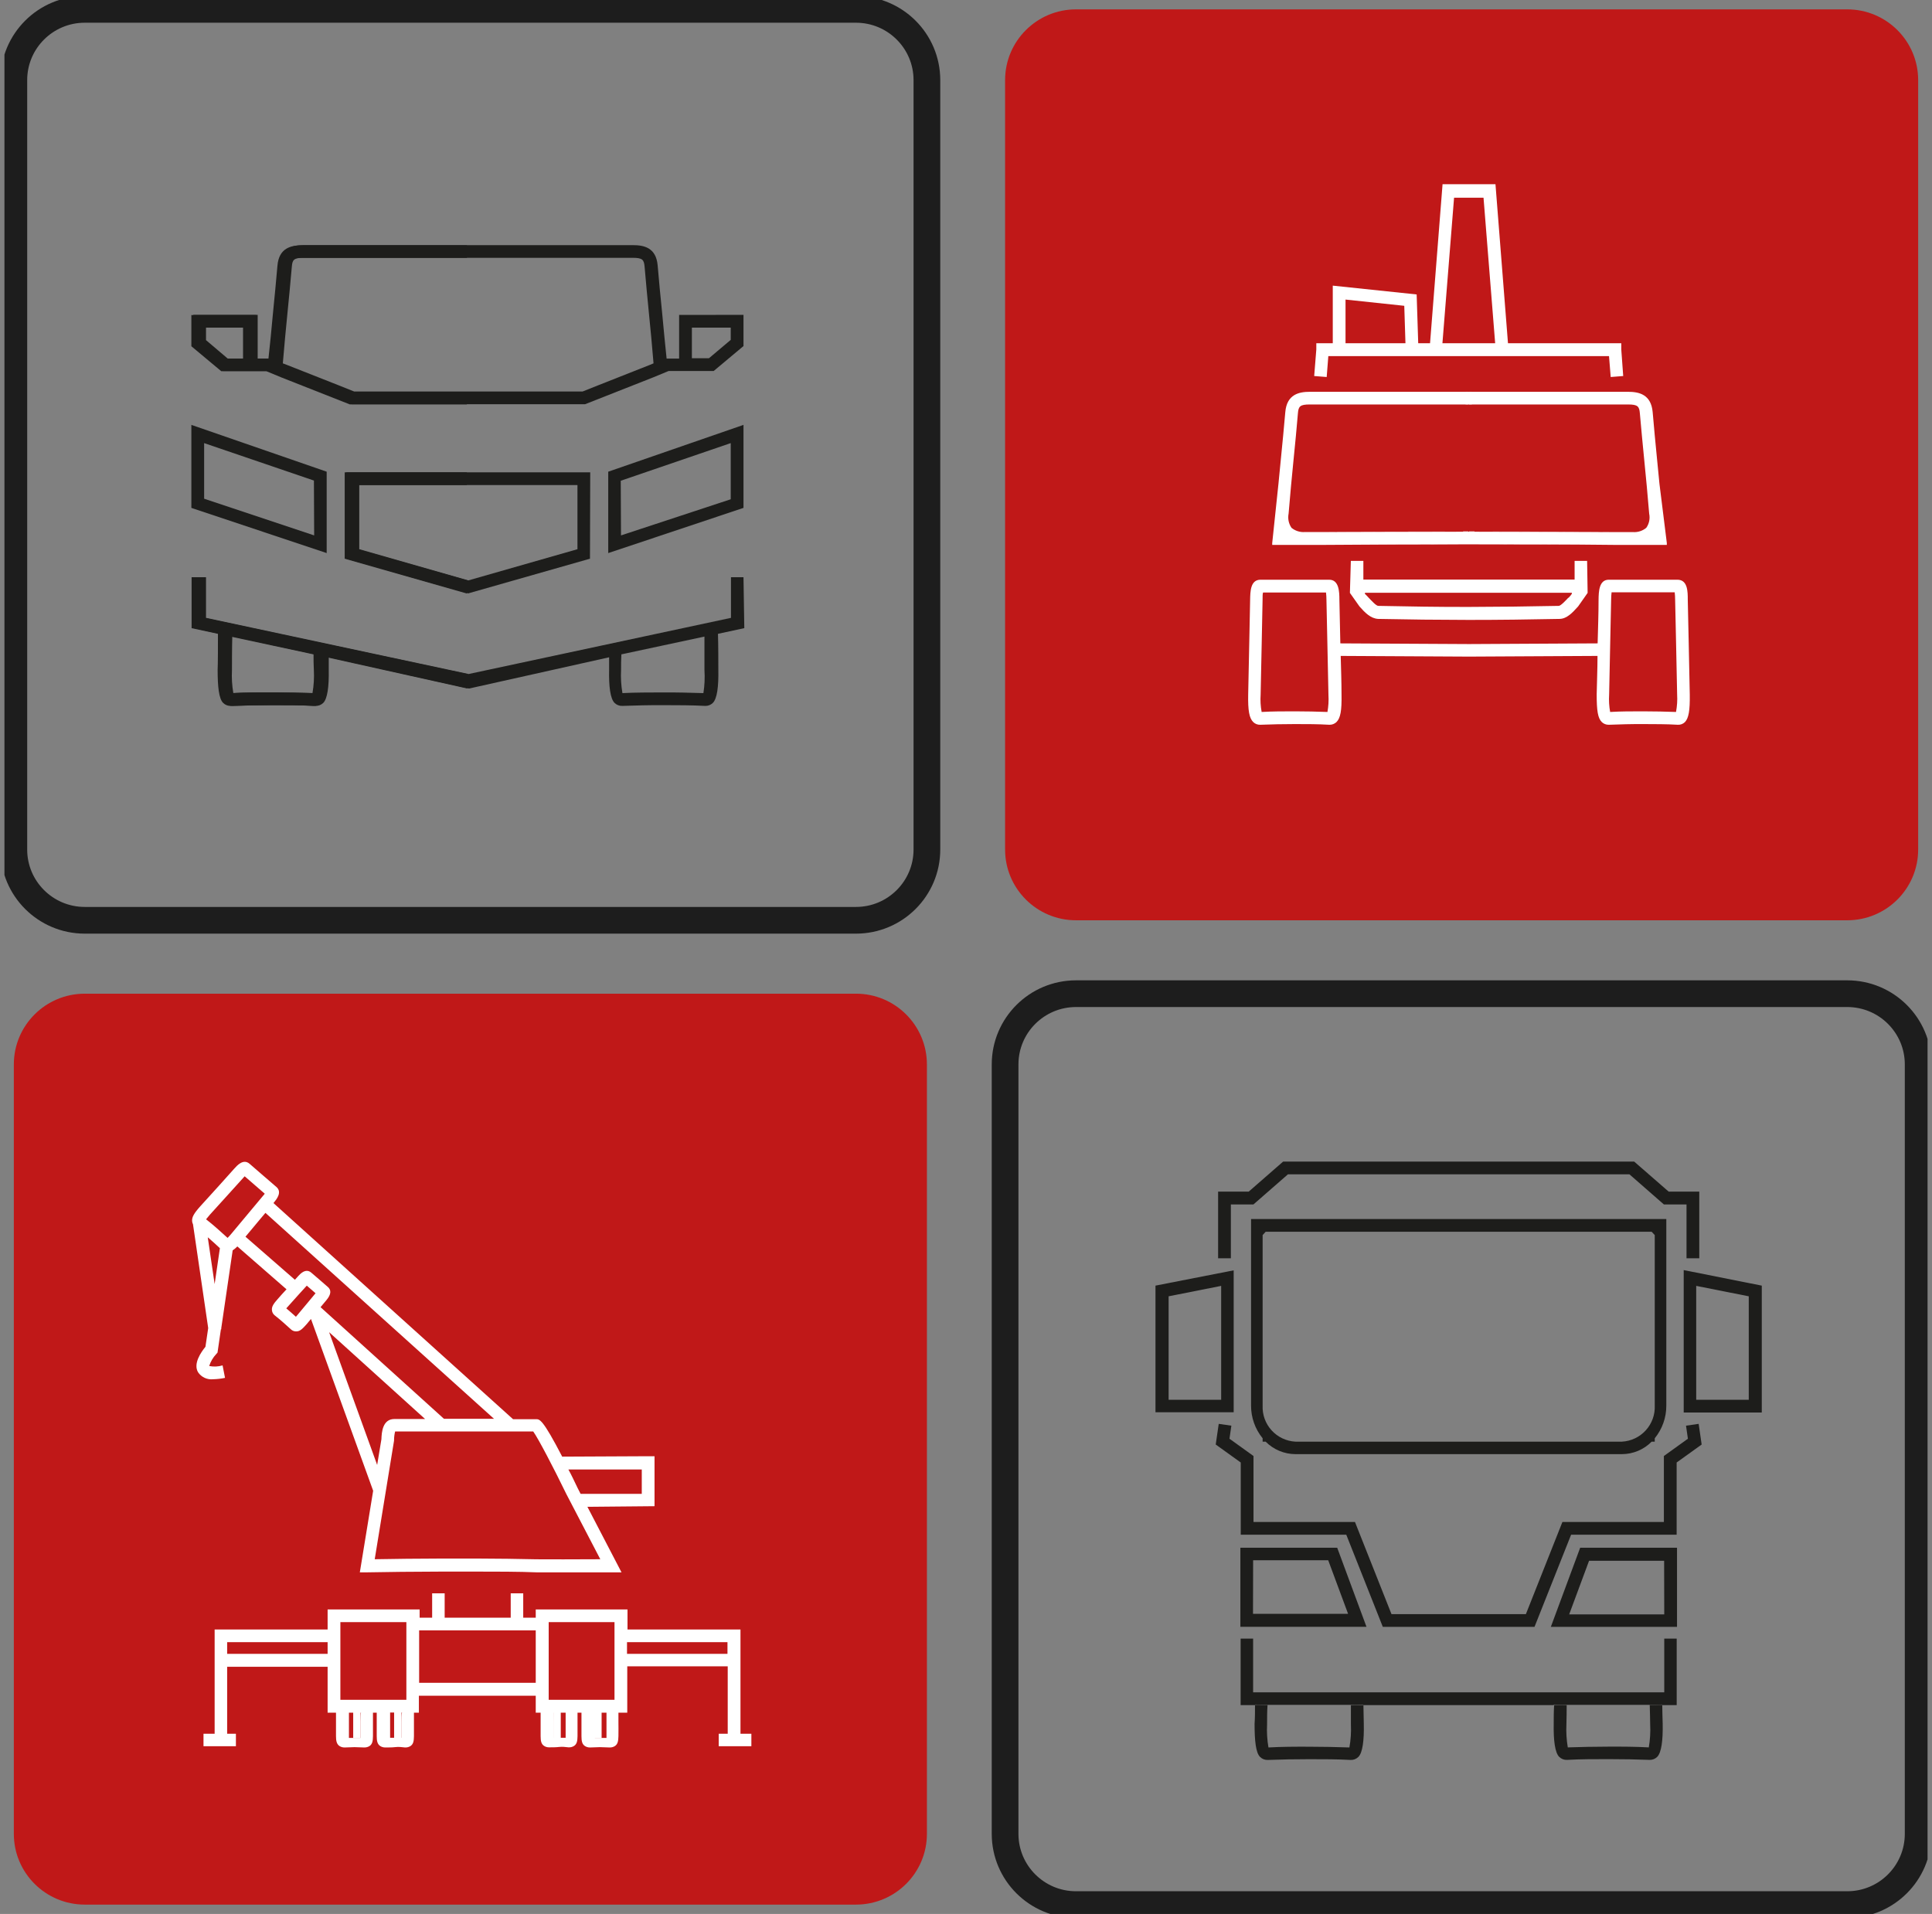 <svg width="217" height="215" viewBox="0 0 217 215" fill="none" xmlns="http://www.w3.org/2000/svg">
<rect x="0" y="0" width="217" height="215" fill="#808080" stroke="none"/>
<g clip-path="url(#clip0)">
<path d="M215.446 95.428V9.002C215.446 4.611 211.879 1.052 207.478 1.052L120.859 1.052C116.459 1.052 112.891 4.611 112.891 9.002V95.428C112.891 99.818 116.459 103.378 120.859 103.378H207.478C211.879 103.378 215.446 99.818 215.446 95.428Z" fill="#C01818"/>
<path d="M165.314 44.019H165.005V45.422H165.314" fill="white"/>
<path d="M148.753 59.765L165.033 59.723C159.489 59.695 154.03 59.723 148.753 59.765Z" fill="white"/>
<path d="M146.947 61.209H148.845H146.484C146.645 61.209 146.786 61.216 146.947 61.209Z" fill="white"/>
<path d="M165.616 59.695H165.005V61.097H165.314" fill="white"/>
<path d="M148.845 61.195L165.005 61.153C159.531 61.132 154.114 61.153 148.845 61.195Z" fill="white"/>
<path d="M164.639 44.019H164.913V45.422H164.611" fill="white"/>
<path d="M181.228 59.765L164.913 59.723C170.464 59.695 175.924 59.723 181.228 59.765Z" fill="white"/>
<path d="M183.006 61.209H181.102H183.47C183.322 61.209 183.182 61.216 183.006 61.209Z" fill="white"/>
<path d="M164.33 59.695H164.913V61.097H164.611" fill="white"/>
<path d="M189.793 78.007C189.761 76.072 189.721 74.144 189.674 72.223C189.632 70.601 189.597 68.982 189.568 67.365C189.568 66.467 189.568 65.121 188.402 65.121C187.123 65.121 185.838 65.121 184.552 65.121C183.266 65.121 181.973 65.121 180.694 65.121C179.591 65.121 179.563 66.474 179.549 67.365C179.549 68.991 179.486 70.624 179.444 72.272L164.998 72.349L150.545 72.272L150.439 67.365C150.439 66.474 150.397 65.121 149.294 65.121C148.008 65.121 146.723 65.121 145.437 65.121C144.151 65.121 142.865 65.121 141.579 65.121C140.434 65.121 140.434 66.467 140.413 67.365C140.385 68.986 140.352 70.606 140.315 72.223C140.273 74.144 140.233 76.072 140.195 78.007C140.16 79.829 140.315 80.671 140.764 81.112C140.87 81.215 140.995 81.295 141.133 81.347C141.271 81.399 141.418 81.422 141.565 81.414C142.823 81.365 144.123 81.337 145.437 81.337C146.751 81.337 148.051 81.337 149.308 81.414H149.35C149.633 81.415 149.905 81.307 150.109 81.112C150.559 80.671 150.713 79.829 150.678 78.007C150.678 76.562 150.622 75.125 150.587 73.681L164.977 73.758H165.04L179.43 73.681C179.43 75.125 179.366 76.562 179.338 78.007C179.338 79.829 179.465 80.671 179.914 81.112C180.116 81.307 180.386 81.415 180.666 81.414H180.715C181.966 81.365 183.266 81.33 184.58 81.337C185.894 81.344 187.201 81.337 188.451 81.414C188.599 81.422 188.746 81.4 188.884 81.348C189.022 81.296 189.147 81.216 189.252 81.112C189.667 80.671 189.821 79.829 189.793 78.007ZM149.097 79.977C147.917 79.934 146.702 79.906 145.472 79.906H145.402C144.158 79.906 142.907 79.906 141.706 79.977C141.586 79.334 141.548 78.679 141.593 78.028C141.629 76.1 141.671 74.179 141.713 72.251C141.75 70.629 141.783 69.01 141.811 67.393C141.811 66.972 141.811 66.692 141.867 66.558H148.936C148.968 66.835 148.984 67.114 148.985 67.393L149.09 72.3C149.133 74.214 149.175 76.135 149.21 78.049C149.249 78.694 149.212 79.341 149.097 79.977ZM188.248 79.977C187.039 79.927 185.788 79.913 184.545 79.906H184.481C183.252 79.906 182.029 79.906 180.849 79.977C180.733 79.334 180.695 78.679 180.736 78.028C180.772 76.114 180.814 74.193 180.856 72.279C180.891 70.653 180.933 69.026 180.961 67.371C180.962 67.093 180.978 66.814 181.011 66.537H188.1C188.132 66.814 188.148 67.093 188.149 67.371C188.177 68.993 188.212 70.613 188.255 72.23C188.297 74.158 188.339 76.079 188.374 78.007C188.412 78.666 188.37 79.328 188.248 79.977Z" fill="white"/>
<path d="M182.1 39.259V38.558H169.375L167.97 20.695H162.026L160.621 38.558H159.293L159.117 33.076L149.695 32.087V38.558H147.847V39.259L147.608 42.239L149.013 42.351L149.196 40.002H180.723L180.912 42.351L182.317 42.239L182.1 39.259ZM151.128 38.558V33.651L157.726 34.352L157.859 38.558H151.128ZM165.005 38.558H162.012L163.319 22.209H166.628L167.935 38.558H165.005Z" fill="white"/>
<path d="M181.074 61.195L164.913 61.153C170.422 61.132 175.839 61.153 181.074 61.195Z" fill="white"/>
<path d="M186.386 54.332C186.294 53.364 186.203 52.397 186.105 51.45C185.943 49.761 185.767 48.015 185.627 46.305C185.451 44.279 184.06 44.012 182.858 44.012C176.9 44.012 170.944 44.012 164.991 44.012C159.037 44.012 153.081 44.012 147.123 44.012C145.922 44.012 144.53 44.279 144.362 46.305C144.214 48.015 144.046 49.761 143.877 51.45C143.786 52.397 143.687 53.364 143.596 54.332L142.893 61.013V61.209H148.894C154.149 61.167 159.56 61.146 165.054 61.146C170.549 61.146 175.924 61.146 181.214 61.209H187.215V60.992L186.386 54.332ZM183.428 59.772H183.02H181.228L165.005 59.73H164.913L148.753 59.765H146.962H146.554C146.012 59.804 145.476 59.634 145.057 59.288C144.901 59.058 144.791 58.798 144.736 58.525C144.68 58.252 144.68 57.97 144.734 57.697C144.896 55.657 145.1 53.582 145.296 51.584C145.465 49.887 145.641 48.142 145.781 46.417C145.844 45.646 146.02 45.435 147.116 45.435C153.07 45.435 159.016 45.435 164.956 45.435H165.019C170.963 45.435 176.91 45.435 182.858 45.435C183.948 45.435 184.123 45.646 184.186 46.417C184.334 48.142 184.51 49.922 184.671 51.584C184.868 53.582 185.072 55.657 185.233 57.697C185.291 57.97 185.292 58.252 185.237 58.526C185.181 58.8 185.07 59.059 184.91 59.288C184.496 59.633 183.966 59.806 183.428 59.772Z" fill="white"/>
<path d="M178.263 63.004H176.858V65.107H153.131V63.004H151.725L151.62 66.6L152.695 68.122C153.313 68.823 153.953 69.482 154.803 69.524C158.189 69.594 161.569 69.631 164.942 69.636H165.005C168.377 69.636 171.764 69.594 175.144 69.524C175.98 69.524 176.619 68.823 177.252 68.122L178.32 66.6L178.263 63.004ZM176.155 67.14C175.839 67.477 175.305 68.052 175.08 68.059C171.694 68.129 168.307 68.171 164.942 68.178C161.576 68.185 158.182 68.129 154.803 68.059C154.571 68.059 154.044 67.477 153.721 67.14C153.58 66.986 153.44 66.832 153.292 66.692L153.327 66.586H176.549V66.692C176.472 66.832 176.331 66.986 176.191 67.14H176.155Z" fill="white"/>
<path d="M104.109 95.428V9.002C104.109 4.611 100.541 1.052 96.141 1.052L9.522 1.052C5.121 1.052 1.554 4.611 1.554 9.002V95.428C1.554 99.819 5.121 103.378 9.522 103.378H96.141C100.541 103.378 104.109 99.819 104.109 95.428Z" stroke="#1D1D1D" stroke-width="3" stroke-miterlimit="10"/>
<path d="M215.446 205.998V119.572C215.446 115.182 211.879 111.622 207.478 111.622H120.859C116.459 111.622 112.891 115.182 112.891 119.572V205.998C112.891 210.389 116.459 213.948 120.859 213.948H207.478C211.879 213.948 215.446 210.389 215.446 205.998Z" stroke="#1D1D1D" stroke-width="3" stroke-miterlimit="10"/>
<path d="M138.565 142.7L129.782 144.418V158.642H138.565V142.7ZM137.16 157.24H131.258V145.616L137.16 144.446V157.24Z" fill="#1D1D1B"/>
<path d="M150.194 173.862H139.317V182.744H153.482L150.194 173.862ZM140.75 175.264H149.182L151.416 181.286H140.736L140.75 175.264Z" fill="#1D1D1B"/>
<path d="M151.732 193.695C151.774 194.565 151.717 195.438 151.564 196.296C150.088 196.24 148.563 196.219 147.018 196.212C145.472 196.205 143.947 196.212 142.472 196.296C142.324 195.44 142.272 194.57 142.317 193.702C142.317 193.001 142.317 192.265 142.366 191.543H140.961C140.961 192.244 140.961 192.945 140.912 193.646C140.912 195.504 141.045 196.892 141.53 197.361C141.639 197.47 141.768 197.556 141.91 197.614C142.053 197.672 142.206 197.7 142.359 197.698H142.401C143.905 197.642 145.472 197.614 147.046 197.614C148.62 197.614 150.187 197.614 151.69 197.698C151.852 197.706 152.014 197.68 152.165 197.622C152.316 197.564 152.453 197.475 152.568 197.361C153.046 196.892 153.222 195.504 153.18 193.646L153.138 191.543H151.732V193.695Z" fill="#1D1D1B"/>
<path d="M151.69 191.507H153.095V191.444L151.69 191.507Z" fill="#1D1D1B"/>
<path d="M142.38 191.507L140.975 191.473V191.535H142.38V191.507Z" fill="#1D1D1B"/>
<path d="M182.17 136.937H140.518V157.892C140.512 159.23 140.971 160.528 141.818 161.565V161.944H142.156C142.594 162.387 143.116 162.739 143.691 162.979C144.266 163.22 144.883 163.345 145.507 163.346H182.17C182.792 163.344 183.409 163.22 183.983 162.979C184.557 162.738 185.077 162.387 185.514 161.944H185.859V161.565C186.706 160.528 187.165 159.23 187.158 157.892V136.937H182.17ZM185.859 142.42V157.892C185.903 158.916 185.54 159.916 184.849 160.675C184.159 161.433 183.196 161.89 182.17 161.944H145.507C144.481 161.891 143.517 161.436 142.826 160.677C142.135 159.917 141.772 158.916 141.818 157.892V138.739C141.924 138.613 142.036 138.487 142.156 138.367H185.514C185.634 138.487 185.746 138.613 185.859 138.739V142.42Z" fill="#1D1D1B"/>
<path d="M187.426 133.86L183.547 130.481H164.021H163.656H144.123L140.251 133.86H136.816V141.347H138.249V135.297H140.785L144.664 131.911H163.656H164.021H183.013L186.885 135.297H189.428V141.347H190.861V133.86H187.426Z" fill="#1D1D1B"/>
<path d="M189.112 158.67H197.881V144.418L189.112 142.672V158.67ZM190.517 144.446L196.419 145.616V157.24H190.517V144.446Z" fill="#1D1D1B"/>
<path d="M174.188 182.751H188.36V173.862H177.483L174.188 182.751ZM186.927 181.349H176.247L178.481 175.327H186.913L186.927 181.349Z" fill="#1D1D1B"/>
<path d="M190.791 159.946L189.372 160.149L189.583 161.615L186.884 163.557V170.967H175.488L171.385 181.321H164.021H163.656H156.292L152.189 170.967H140.792V163.557L138.094 161.615L138.305 160.149L136.886 159.946L136.549 162.267L139.359 164.286V172.397H151.212L155.316 182.751H163.656H164.021H172.354L176.465 172.397H188.318V164.286L191.128 162.267L190.791 159.946Z" fill="#1D1D1B"/>
<path d="M175.938 193.695C175.896 194.563 175.948 195.432 176.092 196.289C177.568 196.233 179.092 196.212 180.638 196.205C182.184 196.198 183.716 196.205 185.191 196.289C185.339 195.433 185.391 194.563 185.346 193.695C185.346 192.994 185.311 192.258 185.297 191.536H186.702C186.702 192.237 186.737 192.938 186.751 193.639C186.786 195.497 186.61 196.885 186.133 197.354C186.024 197.463 185.895 197.549 185.752 197.607C185.61 197.665 185.457 197.693 185.304 197.691H185.289C183.786 197.635 182.226 197.607 180.645 197.607C179.064 197.607 177.511 197.607 176.008 197.691C175.846 197.699 175.684 197.673 175.533 197.615C175.382 197.557 175.245 197.468 175.13 197.354C174.652 196.885 174.476 195.497 174.511 193.639C174.511 192.938 174.511 192.237 174.56 191.536H175.966C175.973 192.258 175.952 192.973 175.938 193.695Z" fill="#1D1D1B"/>
<path d="M186.927 184.069V190.106H140.75V184.069H139.345V191.536H140.975V191.473L142.38 191.508H151.69L153.095 191.473V191.536H174.525V191.473L175.931 191.508H185.29L186.695 191.473V191.536H188.325V184.069H186.927Z" fill="#1D1D1B"/>
<path d="M175.987 191.507H174.582V191.444L175.987 191.507Z" fill="#1D1D1B"/>
<path d="M185.29 191.507L186.695 191.473V191.535H185.29V191.507Z" fill="#1D1D1B"/>
<path d="M38.716 62.759L52.438 66.671V65.184L40.149 61.679V54.486H52.438V53.056H38.716V62.759Z" fill="#1D1D1B"/>
<path d="M31.563 40.816C31.71 38.909 31.9 36.974 32.083 35.102C32.252 33.412 32.427 31.667 32.568 29.942C32.638 29.171 32.807 28.961 33.903 28.961C39.852 28.961 45.798 28.961 51.742 28.961H52.445V27.558H51.791C45.833 27.558 39.877 27.558 33.924 27.558C32.722 27.558 31.331 27.825 31.162 29.844C31.015 31.562 30.846 33.307 30.678 34.99C30.586 35.943 30.495 36.911 30.404 37.878L30.151 40.297H28.745V35.389H21.494V38.895L24.853 41.699H29.919L31.612 42.4L33.959 43.325L39.292 45.428H52.438V44.026H39.566L37.809 43.325L31.999 41.033L31.563 40.865V40.816ZM27.298 40.318H25.373L22.928 38.208V36.806H27.298V40.318Z" fill="#1D1D1B"/>
<path d="M36.692 52.986L21.494 47.728V57.052L36.692 62.128V52.986ZM35.287 60.144L22.928 56.021V49.775L35.259 53.981L35.287 60.144Z" fill="#1D1D1B"/>
<path d="M52.452 75.742H52.438V75.819L52.452 75.742Z" fill="#1D1D1B"/>
<path d="M22.928 69.405V64.841H21.522V70.561L24.48 71.199C24.48 72.314 24.48 74.635 24.445 75.237C24.445 77.102 24.579 78.483 25.064 78.96C25.172 79.067 25.3 79.152 25.441 79.21C25.582 79.268 25.733 79.297 25.886 79.296H25.935C27.439 79.24 29.005 79.212 30.579 79.212C32.153 79.212 33.72 79.212 35.224 79.296C35.384 79.303 35.544 79.277 35.694 79.219C35.844 79.161 35.981 79.073 36.095 78.96C36.58 78.483 36.748 77.102 36.713 75.237C36.713 74.768 36.713 74.291 36.713 73.835L52.494 77.341V75.714L22.928 69.405ZM35.097 77.859C33.622 77.81 32.097 77.789 30.551 77.782C29.005 77.775 27.481 77.782 26.005 77.859C25.856 77.003 25.805 76.133 25.851 75.265C25.851 74.705 25.851 72.7 25.886 71.501L35.217 73.506C35.217 74.095 35.217 74.683 35.252 75.265C35.298 76.133 35.246 77.003 35.097 77.859Z" fill="#1D1D1B"/>
<path d="M68.317 62.128L83.508 57.052V47.728L68.317 52.986V62.128ZM69.722 54.002L82.074 49.775V56.084L69.75 60.144L69.722 54.002Z" fill="#1D1D1B"/>
<path d="M52.557 75.742H52.571V75.819L52.557 75.742Z" fill="#1D1D1B"/>
<path d="M66.293 53.056H38.891V62.759L52.543 66.65H52.614L66.265 62.759L66.293 53.056ZM64.86 61.693L52.606 65.198L40.353 61.693V54.486H64.86V61.693Z" fill="#1D1D1B"/>
<path d="M31.753 40.809V40.984C31.749 40.928 31.749 40.872 31.753 40.816V40.809Z" fill="#1D1D1B"/>
<path d="M76.278 35.375V40.283H74.873L74.627 37.857C74.535 36.89 74.444 35.922 74.353 34.969C74.184 33.286 74.008 31.541 73.868 29.823C73.699 27.804 72.308 27.538 71.106 27.538C65.148 27.538 59.192 27.538 53.239 27.538H51.995C46.042 27.538 40.086 27.538 34.127 27.538C32.926 27.538 31.535 27.804 31.366 29.823C31.219 31.541 31.043 33.286 30.881 34.969C30.783 35.922 30.692 36.89 30.6 37.857L30.347 40.276H28.942V35.368H21.705V38.874L25.057 41.678H30.122L31.823 42.379L34.17 43.304L39.502 45.407H65.717L71.05 43.304L73.397 42.379L75.09 41.678H80.156L83.508 38.874V35.368L76.278 35.375ZM27.502 40.283H25.584L23.139 38.208V36.806H27.502V40.283ZM73.004 40.984L67.2 43.276L65.443 43.977H39.777L38.02 43.276L32.209 40.984L31.767 40.816C31.921 38.909 32.111 36.974 32.294 35.102C32.462 33.412 32.631 31.667 32.779 29.942C32.842 29.171 33.017 28.961 34.106 28.961C40.051 28.961 45.997 28.961 51.946 28.961H53.232C59.176 28.961 65.12 28.961 71.064 28.961C72.16 28.961 72.329 29.171 72.399 29.942C72.54 31.667 72.716 33.412 72.877 35.102C73.067 36.974 73.249 38.909 73.404 40.816L73.004 40.984ZM82.074 38.18L79.629 40.241H77.711V36.806H82.074V38.18Z" fill="#1D1D1B"/>
<path d="M52.656 75.742H52.642V75.819L52.656 75.742Z" fill="#1D1D1B"/>
<path d="M83.508 64.841H82.103V69.405L52.635 75.714L23.139 69.405V64.841H21.733V70.561L24.691 71.199C24.691 72.314 24.691 74.635 24.649 75.237C24.649 77.102 24.79 78.483 25.267 78.96C25.488 79.177 25.786 79.298 26.096 79.296H26.146C27.649 79.24 29.209 79.212 30.79 79.212C32.371 79.212 33.924 79.212 35.427 79.296C35.589 79.303 35.75 79.277 35.901 79.219C36.052 79.161 36.19 79.073 36.306 78.96C36.783 78.483 36.959 77.102 36.924 75.237C36.924 74.768 36.924 74.291 36.924 73.835L52.635 77.341H52.705L68.415 73.835C68.415 74.312 68.415 74.789 68.415 75.237C68.373 77.102 68.549 78.483 69.027 78.96C69.142 79.073 69.28 79.161 69.431 79.219C69.582 79.277 69.743 79.303 69.905 79.296C71.409 79.24 72.982 79.205 74.549 79.212C76.116 79.219 77.69 79.212 79.194 79.296H79.243C79.55 79.296 79.846 79.175 80.065 78.96C80.55 78.483 80.718 77.102 80.683 75.237C80.683 74.635 80.683 72.314 80.641 71.199L83.599 70.561L83.508 64.841ZM35.308 77.859C33.832 77.81 32.308 77.789 30.762 77.782C29.216 77.775 27.684 77.782 26.209 77.859C26.06 77.003 26.008 76.133 26.054 75.265C26.054 74.705 26.054 72.7 26.09 71.501L35.42 73.506L35.462 75.265C35.505 76.133 35.453 77.003 35.308 77.859ZM79.004 77.859C77.528 77.81 76.004 77.775 74.458 77.782C72.912 77.789 71.388 77.782 69.912 77.859C69.763 77.003 69.711 76.133 69.757 75.265C69.757 74.683 69.757 74.095 69.793 73.506L79.123 71.508C79.123 72.707 79.123 74.712 79.123 75.272C79.18 76.136 79.141 77.004 79.004 77.859Z" fill="#1D1D1B"/>
<path d="M104.109 205.998V119.572C104.109 115.182 100.541 111.622 96.141 111.622H9.522C5.121 111.622 1.554 115.182 1.554 119.572V205.998C1.554 210.389 5.121 213.948 9.522 213.948H96.141C100.541 213.948 104.109 210.389 104.109 205.998Z" fill="#C01818"/>
<path d="M40.5 192.089C40.5 192.524 40.5 192.966 40.5 193.407C40.5 193.849 40.5 194.487 40.5 195.027C40.5 195.111 40.5 195.188 40.5 195.244C40.226 195.244 39.945 195.244 39.671 195.244V192.089H39.763H40.5Z" fill="white"/>
<path d="M41.097 191.031H40.029H39.636H38.561C38.439 191.026 38.317 191.049 38.205 191.099C38.093 191.148 37.993 191.222 37.914 191.315C37.835 191.408 37.778 191.518 37.748 191.637C37.717 191.755 37.714 191.879 37.739 191.998C37.739 192.461 37.739 192.924 37.739 193.4C37.739 193.877 37.739 194.48 37.739 195.02C37.739 195.56 37.816 195.924 38.132 196.135C38.297 196.242 38.49 196.298 38.688 196.296H38.751L39.819 196.261L40.88 196.296H40.943C41.142 196.297 41.337 196.241 41.505 196.135C41.821 195.924 41.884 195.581 41.891 195.02C41.898 194.459 41.891 193.94 41.891 193.4V191.998C41.955 191.739 41.955 191.045 41.097 191.031ZM40.486 193.386C40.486 193.926 40.486 194.466 40.486 195.006C40.486 195.09 40.486 195.167 40.486 195.223H40.05H39.636H39.193C39.193 195.167 39.193 195.09 39.193 195.006C39.193 194.466 39.193 193.926 39.193 193.386C39.193 192.847 39.193 192.503 39.193 192.068H39.896H40.599C40.5 192.503 40.493 192.945 40.486 193.386Z" fill="white"/>
<path d="M45.096 192.089C45.096 192.531 45.096 192.966 45.096 193.407V195.027C45.1 195.099 45.1 195.172 45.096 195.244H44.266V192.096H44.365L45.096 192.089Z" fill="white"/>
<path d="M66.743 192.089C66.743 192.524 66.743 192.966 66.743 193.407V195.027C66.739 195.099 66.739 195.172 66.743 195.244C67.017 195.244 67.298 195.244 67.572 195.244V192.089H67.474H66.743Z" fill="white"/>
<path d="M65.31 191.998C65.31 192.461 65.31 192.924 65.31 193.4V195.02C65.31 195.581 65.38 195.924 65.696 196.135C65.863 196.243 66.059 196.299 66.258 196.296H66.322L67.383 196.261L68.444 196.296H68.507C68.706 196.299 68.902 196.243 69.069 196.135C69.385 195.924 69.448 195.581 69.462 195.02C69.476 194.459 69.462 193.94 69.462 193.4C69.462 192.861 69.462 192.468 69.462 191.998C69.487 191.877 69.484 191.751 69.453 191.631C69.421 191.511 69.362 191.4 69.281 191.306C69.199 191.213 69.097 191.139 68.982 191.091C68.868 191.044 68.743 191.023 68.619 191.031H67.551H67.249H66.181C65.303 191.045 65.31 191.739 65.31 191.998ZM66.715 192.068H67.418H68.12C68.12 192.503 68.12 192.945 68.12 193.386C68.12 193.828 68.12 194.466 68.12 195.006C68.12 195.09 68.12 195.167 68.12 195.223H67.685H67.249H66.813C66.809 195.151 66.809 195.078 66.813 195.006V193.386C66.757 192.945 66.75 192.503 66.743 192.089L66.715 192.068Z" fill="white"/>
<path d="M62.155 192.089C62.155 192.531 62.155 192.966 62.155 193.407V195.027C62.151 195.099 62.151 195.172 62.155 195.244H62.984V192.096H62.886L62.155 192.089Z" fill="white"/>
<path d="M60.722 191.984C60.722 192.454 60.722 192.917 60.722 193.386V195.013C60.722 195.567 60.792 195.91 61.108 196.121C61.275 196.229 61.471 196.285 61.67 196.282H61.733C62.078 196.282 62.436 196.282 62.794 196.24C63.153 196.198 63.497 196.24 63.855 196.282H63.919C64.118 196.285 64.314 196.229 64.481 196.121C64.797 195.91 64.86 195.567 64.867 195.013V193.386C64.867 192.924 64.867 192.461 64.867 191.984C64.867 191.725 64.867 191.031 64.024 191.024H62.956H62.563H61.495C60.708 191.031 60.722 191.725 60.722 191.984ZM62.127 192.054H62.83H63.532C63.532 192.496 63.532 192.931 63.532 193.372V194.992C63.536 195.064 63.536 195.137 63.532 195.209H63.033H62.64H62.204C62.2 195.137 62.2 195.064 62.204 194.992V193.372C62.169 192.931 62.162 192.496 62.155 192.089L62.127 192.054Z" fill="white"/>
<path d="M83.17 194.754V183.046H81.765H70.481V180.795H60.174V181.721H58.768V178.98H57.363V181.721H49.944V178.98H48.538V181.721H47.133V180.795H36.797V183.046H25.513H24.108V194.754H22.857V196.156H26.497V194.754H25.513V187.231H36.797V192.391H42.313C42.313 192.727 42.313 193.092 42.313 193.4C42.313 193.94 42.313 194.48 42.313 195.027C42.313 195.574 42.39 195.924 42.706 196.135C42.873 196.243 43.069 196.299 43.269 196.296H43.36C43.704 196.296 44.062 196.296 44.421 196.254C44.779 196.212 45.123 196.254 45.482 196.296H45.545C45.744 196.299 45.94 196.243 46.107 196.135C46.423 195.924 46.487 195.581 46.494 195.027V193.4C46.494 193.064 46.494 192.699 46.494 192.391H47.049V190.484H60.174V192.391H70.453V187.182H81.737V194.754H80.725V196.156H84.393V194.754H83.17ZM36.797 185.78H25.513V184.469H36.797V185.78ZM45.081 193.372V194.992C45.085 195.064 45.085 195.137 45.081 195.209H44.646H44.252H43.817C43.817 195.153 43.817 195.083 43.817 194.992C43.817 194.452 43.817 193.912 43.817 193.372C43.817 193.036 43.817 192.706 43.817 192.37H45.152C45.088 192.706 45.081 193.036 45.081 193.372ZM45.643 190.94H38.231V182.219H45.643V190.94ZM60.174 189.033H47.077V183.144H60.174V189.033ZM69.02 190.94H61.628V182.219H69.02V190.94ZM70.425 185.78V184.469H81.709V185.78H70.425Z" fill="white"/>
<path d="M73.516 169.193V163.584H72.111L63.146 163.627C60.961 159.42 60.623 159.42 60.209 159.42H57.623L30.713 135.143L30.755 135.094C31.043 134.743 31.739 133.923 31.036 133.327C30.53 132.899 30.031 132.465 29.532 132.03L28.036 130.733C27.333 130.123 26.631 130.922 26.321 131.266L24.586 133.201L22.52 135.479C21.775 136.306 21.537 136.741 21.579 137.183C21.587 137.301 21.62 137.416 21.677 137.519L23.384 149.185L23.075 151.288C22.605 151.863 21.67 153.174 22.246 154.148C22.43 154.421 22.685 154.638 22.983 154.776C23.282 154.915 23.612 154.969 23.939 154.933C24.388 154.923 24.835 154.871 25.274 154.779L25 153.377C24.512 153.522 23.996 153.546 23.497 153.447C23.657 152.945 23.928 152.485 24.291 152.101L24.431 151.94L24.811 149.325H24.853V149.192L26.132 140.457C26.322 140.328 26.499 140.18 26.659 140.015L32.181 144.831C31.851 145.189 31.521 145.532 31.198 145.918C30.748 146.423 30.495 146.766 30.544 147.18C30.553 147.292 30.585 147.401 30.638 147.499C30.692 147.598 30.765 147.685 30.853 147.755C31.169 148.007 31.479 148.259 31.781 148.526C32.083 148.792 32.385 149.059 32.68 149.332C32.831 149.477 33.033 149.558 33.242 149.556H33.291C33.706 149.556 33.994 149.248 34.451 148.736C34.605 148.54 34.767 148.351 34.928 148.161L41.913 167.461L40.416 176.624H41.28C43.051 176.582 46.817 176.547 49.627 176.54H53.464C55.473 176.54 58.382 176.54 60.251 176.624H69.807L65.977 169.263L73.516 169.193ZM24.108 144.242L23.335 138.991L23.434 139.069C23.869 139.447 24.291 139.826 24.698 140.211L24.108 144.242ZM26.026 138.543C25.823 138.788 25.668 138.949 25.563 139.055C25.176 138.697 24.783 138.353 24.375 137.989C23.968 137.624 23.553 137.288 23.145 136.965C23.237 136.846 23.377 136.678 23.588 136.433L25.647 134.161C26.237 133.516 26.82 132.871 27.403 132.219L27.481 132.135L28.605 133.11L29.736 134.091L29.666 134.182L28.008 136.166C27.352 136.961 26.691 137.753 26.026 138.543ZM34.549 146.346L33.327 147.811L33.235 147.916C33.059 147.755 32.884 147.593 32.701 147.439L32.153 146.969L32.245 146.871C32.659 146.402 33.081 145.939 33.502 145.469L34.458 144.418L34.95 144.845L35.441 145.273L34.549 146.346ZM36.812 144.558C36.502 144.298 36.2 144.032 35.891 143.759L34.971 142.966C34.549 142.595 34.064 142.714 33.523 143.317L33.123 143.759L27.572 138.921C28.092 138.311 28.605 137.694 29.111 137.078L29.813 136.243L55.487 159.378H49.866L36.004 146.836L36.671 146.037C37.191 145.413 37.24 144.915 36.812 144.558ZM36.966 149.647L47.744 159.399H44.309C42.959 159.399 42.868 160.906 42.84 161.671L42.362 164.559L36.966 149.647ZM60.265 175.159C58.41 175.11 55.628 175.082 53.618 175.075H49.606C47.182 175.075 44.048 175.117 42.088 175.152L44.259 161.832V161.748C44.263 161.429 44.303 161.111 44.379 160.801C46.121 160.801 47.892 160.801 49.599 160.801H53.436C55.276 160.801 57.974 160.801 59.893 160.801C60.462 161.6 62.162 164.846 63.602 167.812L67.425 175.152C65.282 175.166 60.883 175.173 60.265 175.159ZM64.888 167.174C64.509 166.389 64.186 165.688 63.841 165.071H72.083V167.805H65.212L64.888 167.174Z" fill="white"/>
</g>
<defs>
<clipPath id="clip0">
<rect width="216" height="215" fill="white" transform="translate(0.5)"/>
</clipPath>
</defs>
</svg>
